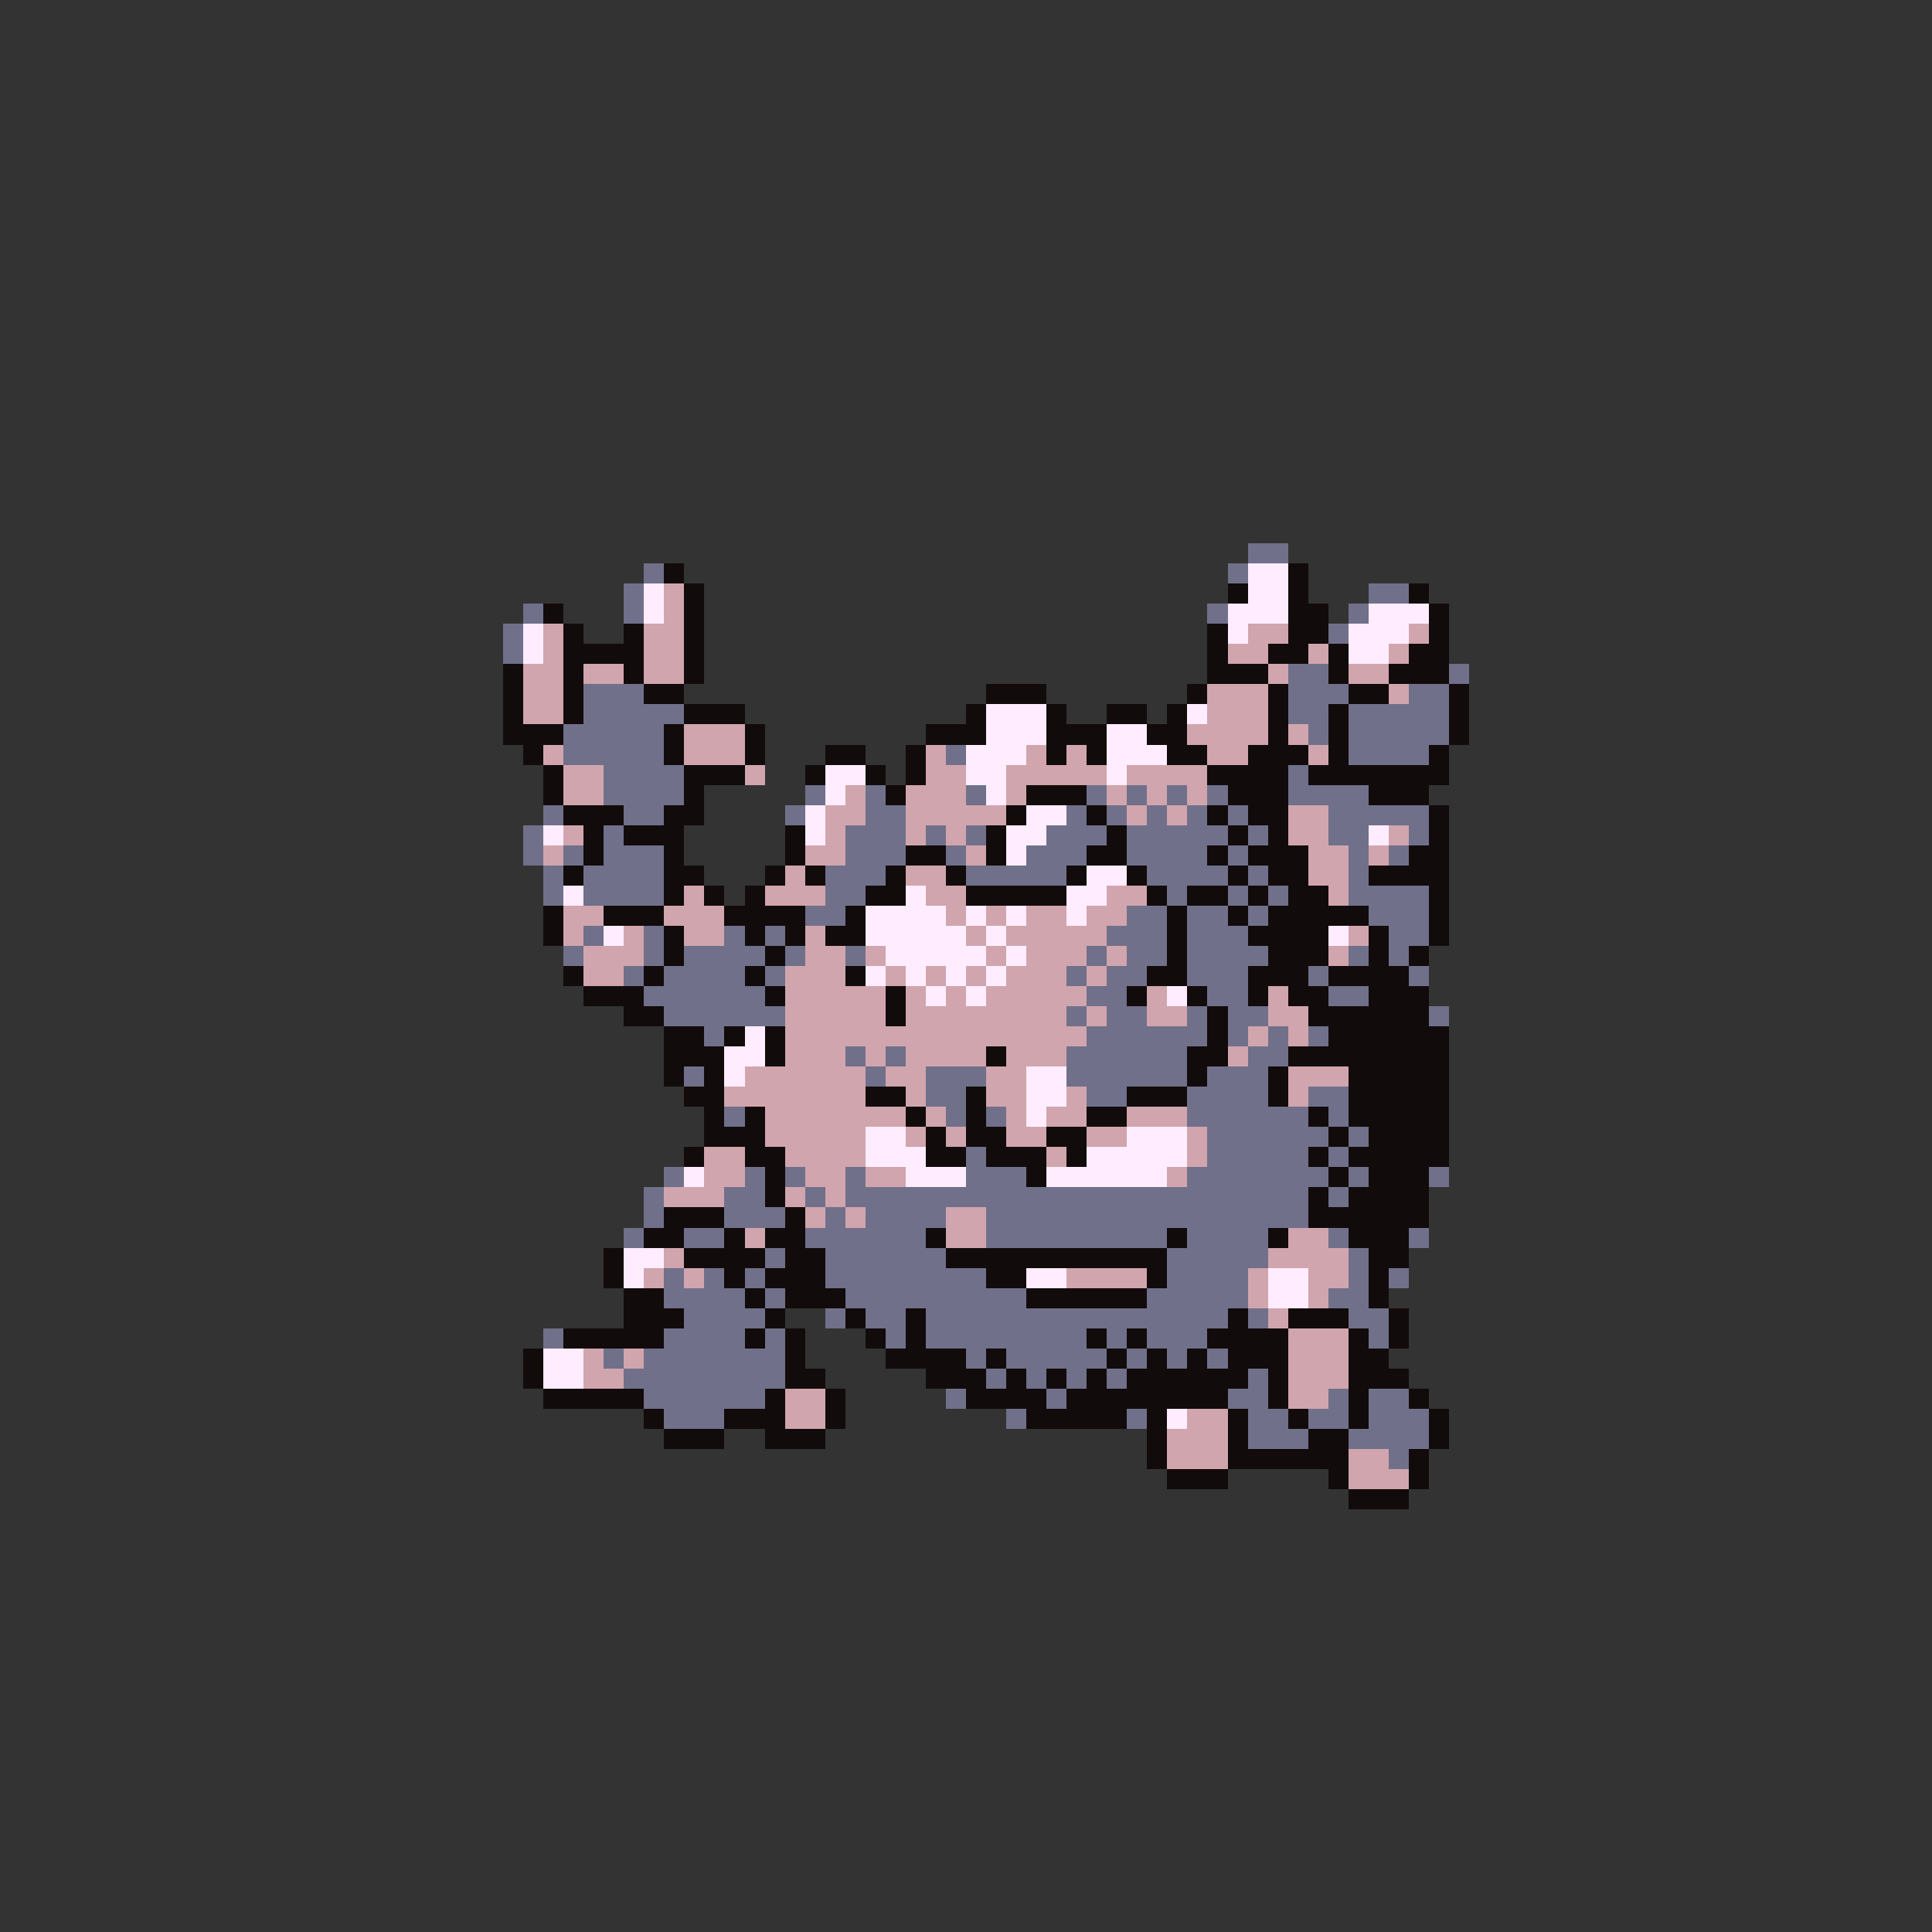 <svg xmlns="http://www.w3.org/2000/svg" viewBox="0 -0.5 96 96" shape-rendering="crispEdges">
<rect x="0" y="-0.5" width="96" height="96" fill="#333333" stroke="none"/>
<path stroke="#70708a" d="M62 27h2M32 28h1M61 28h1M31 29h1M68 29h2M26 30h1M31 30h1M60 30h1M67 30h1M25 31h1M66 31h1M25 32h1M64 33h2M72 33h1M29 34h3M64 34h3M70 34h2M29 35h5M64 35h2M67 35h5M28 36h5M65 36h1M67 36h5M28 37h5M47 37h1M67 37h4M30 38h4M64 38h1M30 39h4M40 39h1M43 39h1M48 39h1M54 39h1M56 39h1M58 39h1M60 39h1M64 39h4M27 40h1M31 40h2M39 40h1M43 40h2M53 40h1M55 40h1M57 40h1M59 40h1M61 40h1M66 40h5M26 41h1M30 41h1M42 41h3M46 41h1M48 41h1M52 41h3M56 41h5M62 41h1M66 41h2M70 41h1M26 42h1M28 42h1M30 42h3M42 42h3M47 42h1M51 42h3M56 42h4M61 42h1M67 42h1M69 42h1M27 43h1M29 43h4M41 43h3M48 43h5M57 43h4M62 43h1M67 43h1M27 44h1M29 44h4M41 44h2M58 44h1M61 44h1M63 44h1M67 44h4M40 45h2M56 45h2M59 45h2M62 45h1M68 45h3M29 46h1M32 46h1M36 46h1M38 46h1M55 46h3M59 46h3M69 46h2M28 47h1M32 47h1M34 47h4M39 47h1M42 47h1M54 47h1M56 47h2M59 47h4M67 47h1M69 47h1M31 48h1M33 48h4M38 48h1M53 48h1M55 48h2M59 48h3M65 48h1M70 48h1M32 49h6M54 49h2M60 49h2M66 49h2M33 50h6M53 50h1M55 50h2M59 50h1M61 50h2M71 50h1M35 51h1M54 51h6M61 51h1M63 51h1M65 51h1M42 52h1M44 52h1M53 52h6M62 52h2M34 53h1M43 53h1M46 53h3M53 53h6M60 53h3M46 54h2M54 54h2M59 54h4M65 54h2M36 55h1M47 55h1M49 55h1M59 55h6M66 55h1M60 56h6M67 56h1M48 57h1M60 57h5M66 57h1M33 58h1M37 58h1M39 58h1M42 58h1M48 58h3M59 58h7M67 58h1M71 58h1M32 59h1M36 59h2M40 59h1M42 59h23M66 59h1M32 60h1M36 60h3M41 60h1M43 60h4M49 60h16M31 61h1M34 61h2M40 61h6M49 61h9M59 61h4M66 61h1M70 61h1M38 62h1M41 62h6M58 62h5M67 62h1M33 63h1M35 63h1M37 63h1M41 63h8M58 63h4M67 63h1M69 63h1M33 64h4M38 64h1M42 64h9M57 64h5M66 64h2M34 65h4M41 65h1M43 65h2M46 65h15M62 65h1M67 65h2M27 66h1M33 66h4M38 66h1M44 66h1M46 66h8M55 66h1M57 66h3M68 66h1M30 67h1M32 67h7M48 67h1M50 67h5M56 67h1M58 67h1M60 67h1M31 68h8M49 68h1M51 68h1M53 68h1M55 68h1M62 68h1M32 69h6M47 69h1M52 69h1M61 69h2M66 69h1M68 69h2M33 70h3M50 70h1M56 70h1M62 70h2M65 70h2M68 70h3M62 71h3M67 71h4M69 72h1" />
<path stroke="#120b0b" d="M33 28h1M64 28h1M34 29h1M61 29h1M64 29h1M70 29h1M27 30h1M34 30h1M64 30h2M71 30h1M28 31h1M31 31h1M34 31h1M60 31h1M64 31h2M71 31h1M28 32h4M34 32h1M60 32h1M63 32h2M66 32h1M70 32h2M25 33h1M28 33h1M31 33h1M34 33h1M60 33h3M66 33h1M69 33h3M25 34h1M28 34h1M32 34h2M49 34h3M59 34h1M63 34h1M67 34h2M72 34h1M25 35h1M28 35h1M34 35h3M48 35h1M52 35h1M55 35h2M58 35h1M63 35h1M66 35h1M72 35h1M25 36h3M33 36h1M37 36h1M46 36h3M52 36h3M57 36h2M63 36h1M66 36h1M72 36h1M26 37h1M33 37h1M37 37h1M41 37h2M45 37h1M52 37h1M54 37h1M58 37h2M62 37h3M66 37h1M71 37h1M27 38h1M34 38h3M40 38h1M43 38h1M45 38h1M60 38h4M65 38h7M27 39h1M34 39h1M44 39h1M51 39h3M61 39h3M68 39h3M28 40h3M33 40h2M50 40h1M54 40h1M60 40h1M62 40h2M71 40h1M29 41h1M31 41h3M39 41h1M49 41h1M55 41h1M61 41h1M63 41h1M71 41h1M29 42h1M33 42h1M39 42h1M45 42h2M49 42h1M54 42h2M60 42h1M62 42h3M70 42h2M28 43h1M33 43h2M38 43h1M40 43h1M44 43h1M47 43h1M53 43h1M56 43h1M61 43h1M63 43h2M68 43h4M33 44h1M35 44h1M37 44h1M43 44h2M48 44h5M57 44h1M59 44h2M62 44h1M64 44h2M71 44h1M27 45h1M30 45h3M36 45h4M42 45h1M58 45h1M61 45h1M63 45h5M71 45h1M27 46h1M33 46h1M37 46h1M39 46h1M41 46h2M58 46h1M62 46h4M68 46h1M71 46h1M33 47h1M38 47h1M58 47h1M63 47h3M68 47h1M70 47h1M28 48h1M32 48h1M37 48h1M42 48h1M57 48h2M62 48h3M66 48h4M29 49h3M38 49h1M44 49h1M56 49h1M59 49h1M62 49h1M64 49h2M68 49h3M31 50h2M44 50h1M60 50h1M65 50h6M33 51h2M36 51h1M38 51h1M60 51h1M66 51h6M33 52h3M38 52h1M49 52h1M59 52h2M64 52h8M33 53h1M35 53h1M59 53h1M63 53h1M67 53h5M34 54h2M43 54h2M48 54h1M56 54h3M63 54h1M67 54h5M35 55h1M37 55h1M45 55h1M48 55h1M54 55h2M65 55h1M67 55h5M35 56h3M46 56h1M48 56h2M52 56h2M66 56h1M68 56h4M34 57h1M37 57h2M46 57h2M49 57h3M53 57h1M65 57h1M67 57h5M38 58h1M51 58h1M66 58h1M68 58h3M38 59h1M65 59h1M67 59h4M33 60h3M39 60h1M65 60h6M32 61h2M36 61h1M38 61h2M46 61h1M58 61h1M63 61h1M67 61h3M30 62h1M34 62h4M39 62h2M47 62h11M68 62h2M30 63h1M36 63h1M38 63h3M49 63h2M57 63h1M68 63h1M31 64h2M37 64h1M39 64h3M51 64h6M68 64h1M31 65h3M38 65h1M42 65h1M45 65h1M61 65h1M64 65h3M69 65h1M28 66h5M37 66h1M39 66h1M43 66h1M45 66h1M54 66h1M56 66h1M60 66h4M67 66h1M69 66h1M26 67h1M39 67h1M44 67h4M49 67h1M55 67h1M57 67h1M59 67h1M61 67h3M67 67h2M26 68h1M39 68h2M46 68h3M50 68h1M52 68h1M54 68h1M56 68h6M63 68h1M67 68h3M27 69h5M38 69h1M41 69h1M48 69h4M53 69h8M63 69h1M67 69h1M70 69h1M32 70h1M36 70h3M41 70h1M51 70h5M57 70h1M61 70h1M64 70h1M67 70h1M71 70h1M33 71h3M38 71h3M57 71h1M61 71h1M65 71h2M71 71h1M57 72h1M61 72h6M70 72h1M58 73h3M66 73h1M70 73h1M67 74h3" />
<path stroke="#ffedff" d="M62 28h2M32 29h1M62 29h2M32 30h1M61 30h3M68 30h3M26 31h1M61 31h1M67 31h3M26 32h1M67 32h2M49 35h3M59 35h1M49 36h3M55 36h2M48 37h3M55 37h3M41 38h2M48 38h2M55 38h1M41 39h1M49 39h1M40 40h1M51 40h2M27 41h1M40 41h1M50 41h2M68 41h1M50 42h1M54 43h2M28 44h1M45 44h1M53 44h2M43 45h4M48 45h1M50 45h1M53 45h1M30 46h1M43 46h5M49 46h1M66 46h1M44 47h5M50 47h1M43 48h1M45 48h1M47 48h1M49 48h1M46 49h1M48 49h1M58 49h1M37 51h1M36 52h2M36 53h1M51 53h2M51 54h2M51 55h1M43 56h2M56 56h3M43 57h3M54 57h5M34 58h1M45 58h3M52 58h6M31 62h2M31 63h1M51 63h2M63 63h2M63 64h2M27 67h2M27 68h2M58 70h1" />
<path stroke="#d1a5ad" d="M33 29h1M33 30h1M27 31h1M32 31h2M62 31h2M70 31h1M27 32h1M32 32h2M61 32h2M65 32h1M69 32h1M26 33h2M29 33h2M32 33h2M63 33h1M67 33h2M26 34h2M60 34h3M69 34h1M26 35h2M60 35h3M34 36h3M59 36h4M64 36h1M27 37h1M34 37h3M46 37h1M51 37h1M53 37h1M60 37h2M65 37h1M28 38h2M37 38h1M46 38h2M50 38h5M56 38h4M28 39h2M42 39h1M45 39h3M50 39h1M55 39h1M57 39h1M59 39h1M41 40h2M45 40h5M56 40h1M58 40h1M64 40h2M28 41h1M41 41h1M45 41h1M47 41h1M64 41h2M69 41h1M27 42h1M40 42h2M48 42h1M65 42h2M68 42h1M39 43h1M45 43h2M65 43h2M34 44h1M38 44h3M46 44h2M55 44h2M66 44h1M28 45h2M33 45h3M47 45h1M49 45h1M51 45h2M54 45h2M28 46h1M31 46h1M34 46h2M40 46h1M48 46h1M50 46h5M67 46h1M29 47h3M40 47h2M43 47h1M49 47h1M51 47h3M55 47h1M66 47h1M29 48h2M39 48h3M44 48h1M46 48h1M48 48h1M50 48h3M54 48h1M39 49h5M45 49h1M47 49h1M49 49h5M57 49h1M63 49h1M39 50h5M45 50h8M54 50h1M57 50h2M63 50h2M39 51h15M62 51h1M64 51h1M39 52h3M43 52h1M45 52h4M50 52h3M61 52h1M37 53h6M44 53h2M49 53h2M64 53h3M36 54h7M45 54h1M49 54h2M53 54h1M64 54h1M38 55h7M46 55h1M50 55h1M52 55h2M56 55h3M38 56h5M45 56h1M47 56h1M50 56h2M54 56h2M59 56h1M35 57h2M39 57h4M52 57h1M59 57h1M35 58h2M40 58h2M43 58h2M58 58h1M33 59h3M39 59h1M41 59h1M40 60h1M42 60h1M47 60h2M37 61h1M47 61h2M64 61h2M33 62h1M63 62h4M32 63h1M34 63h1M53 63h4M62 63h1M65 63h2M62 64h1M65 64h1M63 65h1M64 66h3M29 67h1M31 67h1M64 67h3M29 68h2M64 68h3M39 69h2M64 69h2M39 70h2M59 70h2M58 71h3M58 72h3M67 72h2M67 73h3" />
</svg>